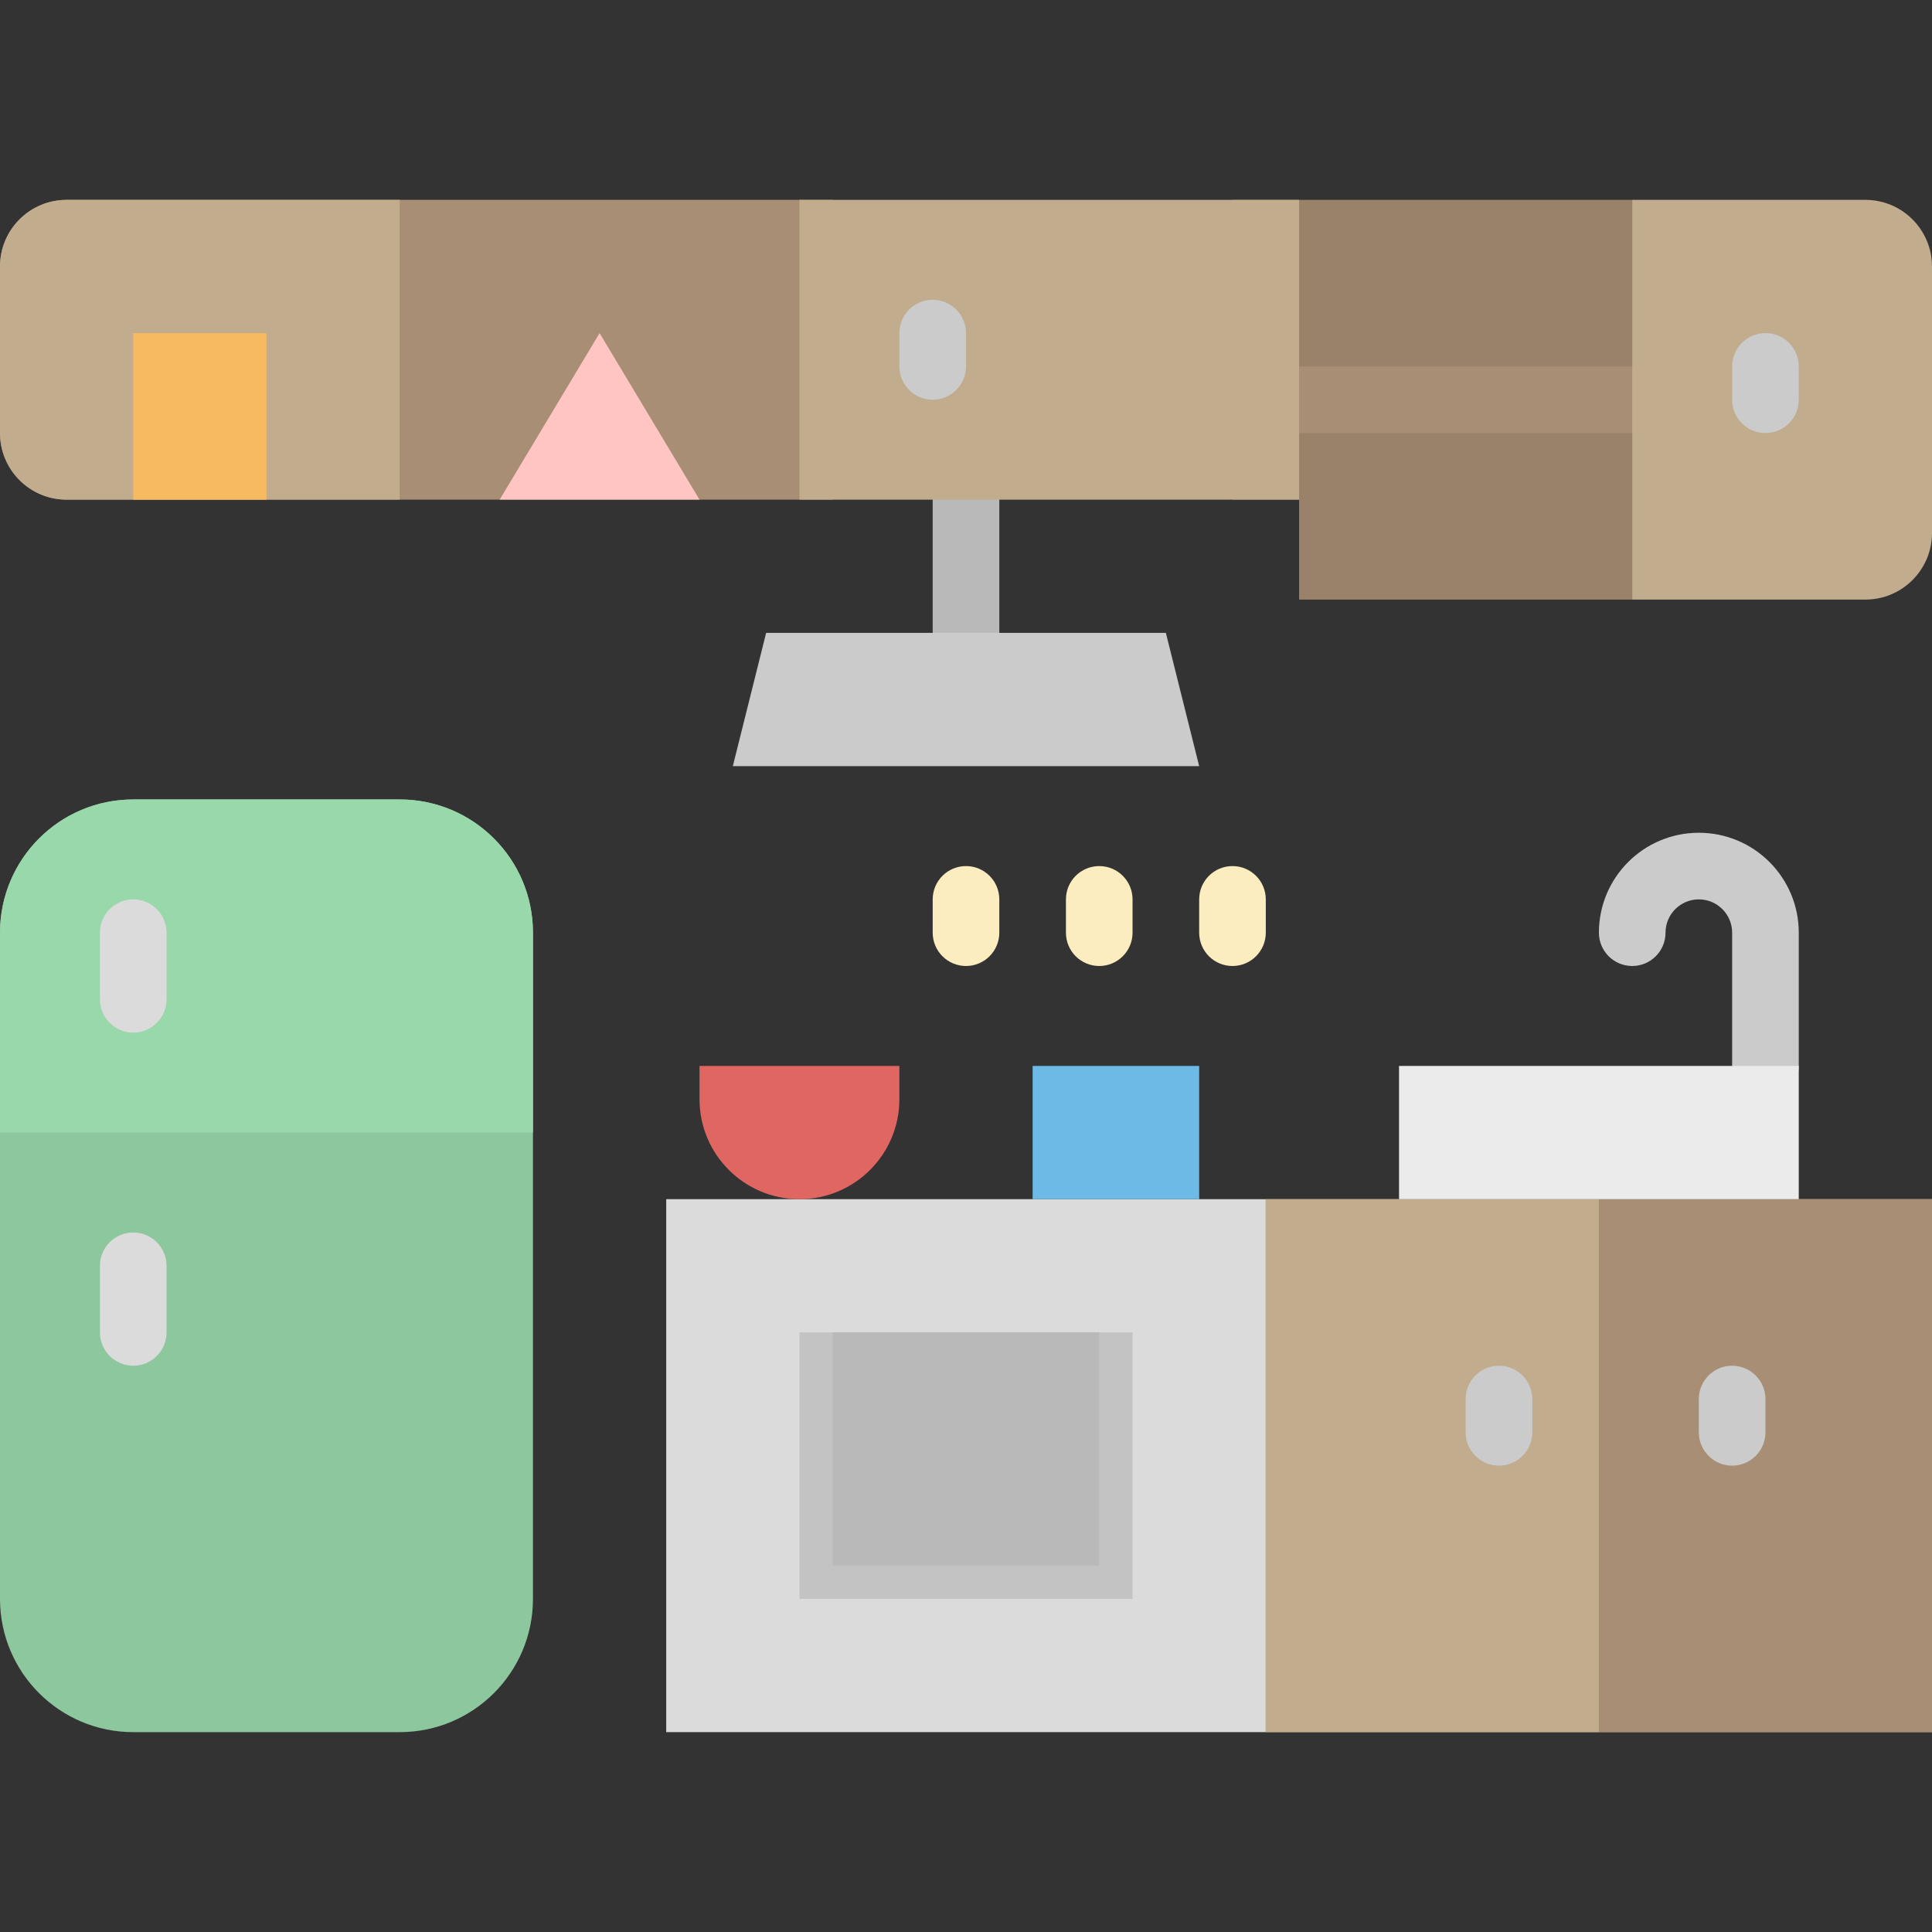 <svg height="464pt" viewBox="0 -48 464 464" width="464pt" xmlns="http://www.w3.org/2000/svg"><rect x="0" y="-48" width="464" height="464" fill="#333333" stroke="none"/><path d="m392 96h-80v-24h-16v-72h96zm0 0" fill="#9a826a"/><path d="m232 112c-4.418 0-8-3.582-8-8v-32c0-4.418 3.582-8 8-8s8 3.582 8 8v32c0 4.418-3.582 8-8 8zm0 0" fill="#b9b9b9"/><path d="m184 104h96l8 32h-112zm0 0" fill="#cbcbcb"/><path d="m200 72h-184c-8.836 0-16-7.164-16-16v-40c0-8.836 7.164-16 16-16h184zm0 0" fill="#a88e74"/><path d="m96 72h-80c-8.836 0-16-7.164-16-16v-40c0-8.836 7.164-16 16-16h80zm0 0" fill="#c1ac8e"/><path d="m424 216c-4.418 0-8-3.582-8-8v-32c0-4.418-3.582-8-8-8s-8 3.582-8 8-3.582 8-8 8-8-3.582-8-8c0-13.254 10.746-24 24-24s24 10.746 24 24v32c0 4.418-3.582 8-8 8zm0 0" fill="#cbcbcb"/><path d="m160 240h144v128h-144zm0 0" fill="#dbdbdb"/><path d="m32 144h64c17.672 0 32 14.328 32 32v160c0 17.672-14.328 32-32 32h-64c-17.672 0-32-14.328-32-32v-160c0-17.672 14.328-32 32-32zm0 0" fill="#8dc79d"/><path d="m128 224h-128v-48c0-17.672 14.328-32 32-32h64c17.672 0 32 14.328 32 32zm0 0" fill="#99d8aa"/><path d="m32 280c-4.418 0-8-3.582-8-8v-16c0-4.418 3.582-8 8-8s8 3.582 8 8v16c0 4.418-3.582 8-8 8zm0 0" fill="#dbdbdb"/><path d="m32 200c-4.418 0-8-3.582-8-8v-16c0-4.418 3.582-8 8-8s8 3.582 8 8v16c0 4.418-3.582 8-8 8zm0 0" fill="#dbdbdb"/><path d="m304 240h160v128h-160zm0 0" fill="#c1ac8e"/><path d="m192 272h80v64h-80zm0 0" fill="#c3c3c3"/><path d="m200 272h64v56h-64zm0 0" fill="#b9b9b9"/><path d="m168 208h48v8c0 13.254-10.746 24-24 24s-24-10.746-24-24zm0 0" fill="#e06661"/><path d="m248 208h40v32h-40zm0 0" fill="#6cbae5"/><path d="m392 56h-80c-4.418 0-8-3.582-8-8s3.582-8 8-8h80c4.418 0 8 3.582 8 8s-3.582 8-8 8zm0 0" fill="#a88e74"/><path d="m304 240h80v128h-80zm0 0" fill="#c1ac8e"/><path d="m384 240h80v128h-80zm0 0" fill="#a88e74"/><path d="m360 304c-4.418 0-8-3.582-8-8v-8c0-4.418 3.582-8 8-8s8 3.582 8 8v8c0 4.418-3.582 8-8 8zm0 0" fill="#cbcbcb"/><path d="m416 304c-4.418 0-8-3.582-8-8v-8c0-4.418 3.582-8 8-8s8 3.582 8 8v8c0 4.418-3.582 8-8 8zm0 0" fill="#cbcbcb"/><path d="m336 208h96v32h-96zm0 0" fill="#ebebeb"/><g fill="#fbedbf"><path d="m232 184c-4.418 0-8-3.582-8-8v-8c0-4.418 3.582-8 8-8s8 3.582 8 8v8c0 4.418-3.582 8-8 8zm0 0"/><path d="m264 184c-4.418 0-8-3.582-8-8v-8c0-4.418 3.582-8 8-8s8 3.582 8 8v8c0 4.418-3.582 8-8 8zm0 0"/><path d="m296 184c-4.418 0-8-3.582-8-8v-8c0-4.418 3.582-8 8-8s8 3.582 8 8v8c0 4.418-3.582 8-8 8zm0 0"/></g><path d="m32 32h32v40h-32zm0 0" fill="#f7ba61"/><path d="m168 72h-48l24-40zm0 0" fill="#ffc5c3"/><path d="m192 0h120v72h-120zm0 0" fill="#c1ac8e"/><path d="m224 48c-4.418 0-8-3.582-8-8v-8c0-4.418 3.582-8 8-8s8 3.582 8 8v8c0 4.418-3.582 8-8 8zm0 0" fill="#cbcbcb"/><path d="m392 0h56c8.836 0 16 7.164 16 16v64c0 8.836-7.164 16-16 16h-56zm0 0" fill="#c1ac8e"/><path d="m424 56c-4.418 0-8-3.582-8-8v-8c0-4.418 3.582-8 8-8s8 3.582 8 8v8c0 4.418-3.582 8-8 8zm0 0" fill="#cbcbcb"/></svg>